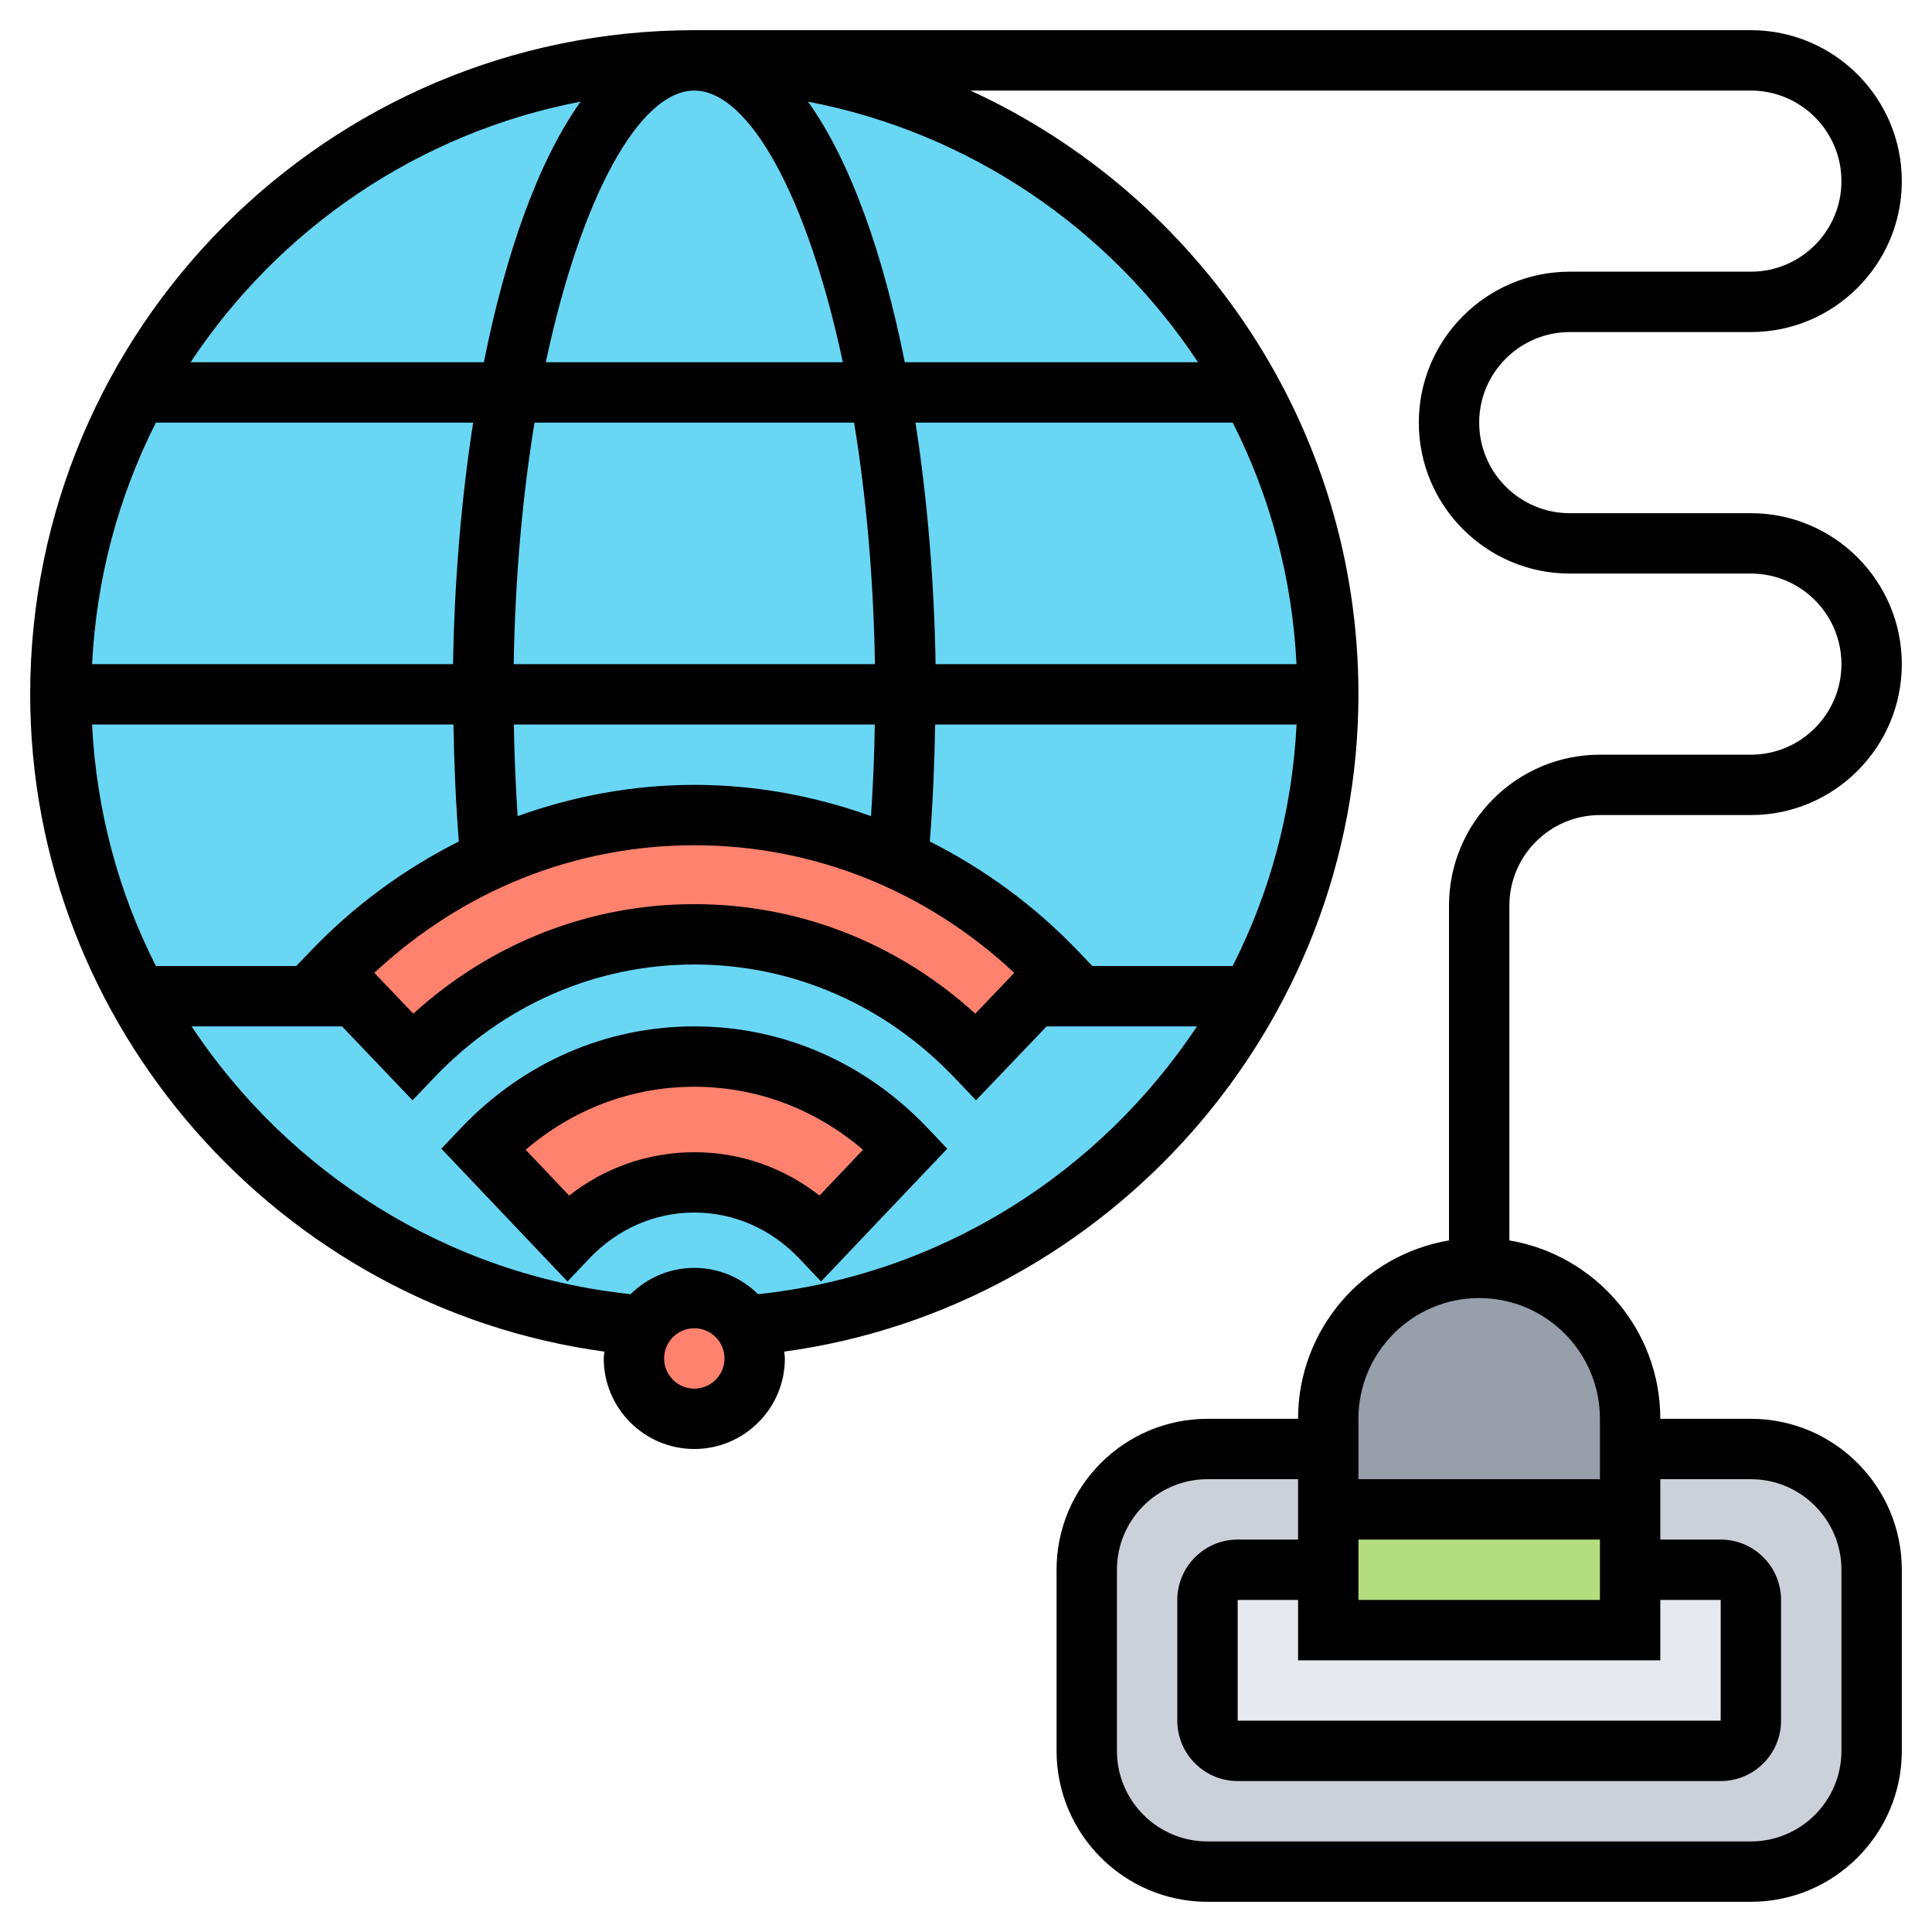 <svg id="Layer_5" enable-background="new 0 0 64 64" height="512" viewBox="0 0 64 64" width="512" xmlns="http://www.w3.org/2000/svg"><g><g><g><path d="m58 48h-18c-2.21 0-4 1.79-4 4v6c0 2.21 1.79 4 4 4h18c2.21 0 4-1.79 4-4v-6c0-2.21-1.79-4-4-4z" fill="#ccd1d9"/></g><g><path d="m54 48v2h-10v-2-1c0-2.76 2.24-5 5-5 1.38 0 2.63.56 3.54 1.46.9.91 1.46 2.16 1.46 3.54z" fill="#969faa"/></g><g><path d="m54 52v2h-10v-2-2h10z" fill="#b4dd7f"/></g><g><path d="m58 53v4c0 .55-.45 1-1 1h-16c-.55 0-1-.45-1-1v-4c0-.55.45-1 1-1h3v2h10v-2h3c.55 0 1 .45 1 1z" fill="#e6e9ed"/></g><g><circle cx="23" cy="23" fill="#69d6f4" r="21"/></g><g><path d="m35 32.21-.76.79-1.91 2c-5.15-5.4-13.51-5.4-18.66 0l-1.91-2-.76-.79c1.56-1.63 3.34-2.87 5.24-3.74 4.3-1.96 9.22-1.96 13.52 0 1.9.87 3.68 2.11 5.24 3.74z" fill="#ff826e"/></g><g><path d="m30 38.05-2.8 2.95c-2.32-2.44-6.08-2.44-8.4 0l-2.8-2.95c3.87-4.07 10.13-4.07 14 0z" fill="#ff826e"/></g><g><path d="m24.69 43.93c.2.31.31.68.31 1.07 0 1.1-.9 2-2 2s-2-.9-2-2c0-.39.11-.75.31-1.06.35-.56.98-.94 1.69-.94s1.33.37 1.69.93z" fill="#ff826e"/></g></g><g><path d="m53 27h5c2.757 0 5-2.243 5-5s-2.243-5-5-5h-6c-1.654 0-3-1.346-3-3s1.346-3 3-3h6c2.757 0 5-2.243 5-5s-2.243-5-5-5h-35c-12.131 0-22 9.869-22 22 0 10.991 8.263 20.307 19.023 21.774-.006.076-.023.149-.023.226 0 1.654 1.346 3 3 3s3-1.346 3-3c0-.077-.017-.15-.023-.226 10.757-1.468 19.023-10.791 19.023-21.774 0-8.867-5.276-16.521-12.852-20h25.852c1.654 0 3 1.346 3 3s-1.346 3-3 3h-6c-2.757 0-5 2.243-5 5s2.243 5 5 5h6c1.654 0 3 1.346 3 3s-1.346 3-3 3h-5c-2.757 0-5 2.243-5 5v11.09c-2.833.478-5 2.942-5 5.91h-3c-2.757 0-5 2.243-5 5v6c0 2.757 2.243 5 5 5h18c2.757 0 5-2.243 5-5v-6c0-2.757-2.243-5-5-5h-3c0-2.967-2.167-5.431-5-5.91v-11.09c0-1.654 1.346-3 3-3zm-25.08-15h-9.84c1.17-5.502 3.112-9 4.92-9s3.75 3.498 4.92 9zm15.029 10h-11.957c-.044-2.713-.269-5.445-.666-8h10.51c1.23 2.427 1.971 5.133 2.113 8zm-6.764 10-.462-.483c-1.454-1.523-3.122-2.733-4.922-3.642.099-1.27.156-2.565.177-3.875h11.973c-.144 2.851-.878 5.565-2.118 8zm-25.908-.483-.462.483h-4.65c-1.239-2.434-1.972-5.149-2.116-8h11.973c.02 1.31.078 2.605.177 3.875-1.801.909-3.469 2.119-4.922 3.642zm12.723-5.517c-2.026 0-3.993.367-5.853 1.036-.066-1.001-.109-2.012-.125-3.036h11.957c-.016 1.024-.059 2.035-.125 3.036-1.861-.669-3.828-1.036-5.854-1.036zm-19.949-4c.143-2.867.884-5.573 2.113-8h10.51c-.397 2.555-.622 5.287-.666 8zm19.949 6c3.945 0 7.674 1.494 10.599 4.227l-1.291 1.352c-2.582-2.347-5.85-3.628-9.308-3.628s-6.726 1.281-9.308 3.628l-1.291-1.352c2.925-2.733 6.654-4.227 10.599-4.227zm5.983-6h-11.966c.048-2.903.296-5.6.69-8h10.586c.394 2.4.642 5.097.69 8zm-9.749-18.633c-1.418 1.986-2.493 5.066-3.205 8.633h-9.715c2.92-4.414 7.539-7.602 12.92-8.633zm3.766 42.633c-.551 0-1-.448-1-1s.449-1 1-1 1 .448 1 1-.449 1-1 1zm2.11-3.129c-.542-.538-1.288-.871-2.11-.871s-1.567.333-2.11.871c-6.081-.641-11.332-4.032-14.544-8.871h4.983l2.337 2.448.723-.758c2.303-2.412 5.36-3.74 8.61-3.74s6.308 1.328 8.61 3.74l.723.758 2.339-2.448h4.981c-3.213 4.837-8.463 8.231-14.542 8.871zm14.576-30.871h-9.714c-.712-3.567-1.787-6.647-3.206-8.633 5.381 1.031 10 4.219 12.92 8.633zm15.314 43v-2h2v4h-16v-4h2v2zm-2-2h-8v-2h8zm5-4c1.654 0 3 1.346 3 3v6c0 1.654-1.346 3-3 3h-18c-1.654 0-3-1.346-3-3v-6c0-1.654 1.346-3 3-3h3v2h-2c-1.103 0-2 .897-2 2v4c0 1.103.897 2 2 2h16c1.103 0 2-.897 2-2v-4c0-1.103-.897-2-2-2h-2v-2zm-5-2v2h-8v-2c0-2.206 1.794-4 4-4s4 1.794 4 4z"/><path d="m23 34c-2.921 0-5.665 1.194-7.726 3.364l-.654.688 4.179 4.399.725-.764c.931-.979 2.166-1.52 3.475-1.52s2.544.54 3.475 1.52l.725.764 4.179-4.399-.654-.688c-2.059-2.17-4.803-3.364-7.724-3.364zm4.147 5.604c-1.191-.931-2.631-1.435-4.147-1.435s-2.956.504-4.147 1.435l-1.44-1.516c1.578-1.353 3.53-2.088 5.587-2.088s4.009.735 5.587 2.088z"/></g></g></svg>